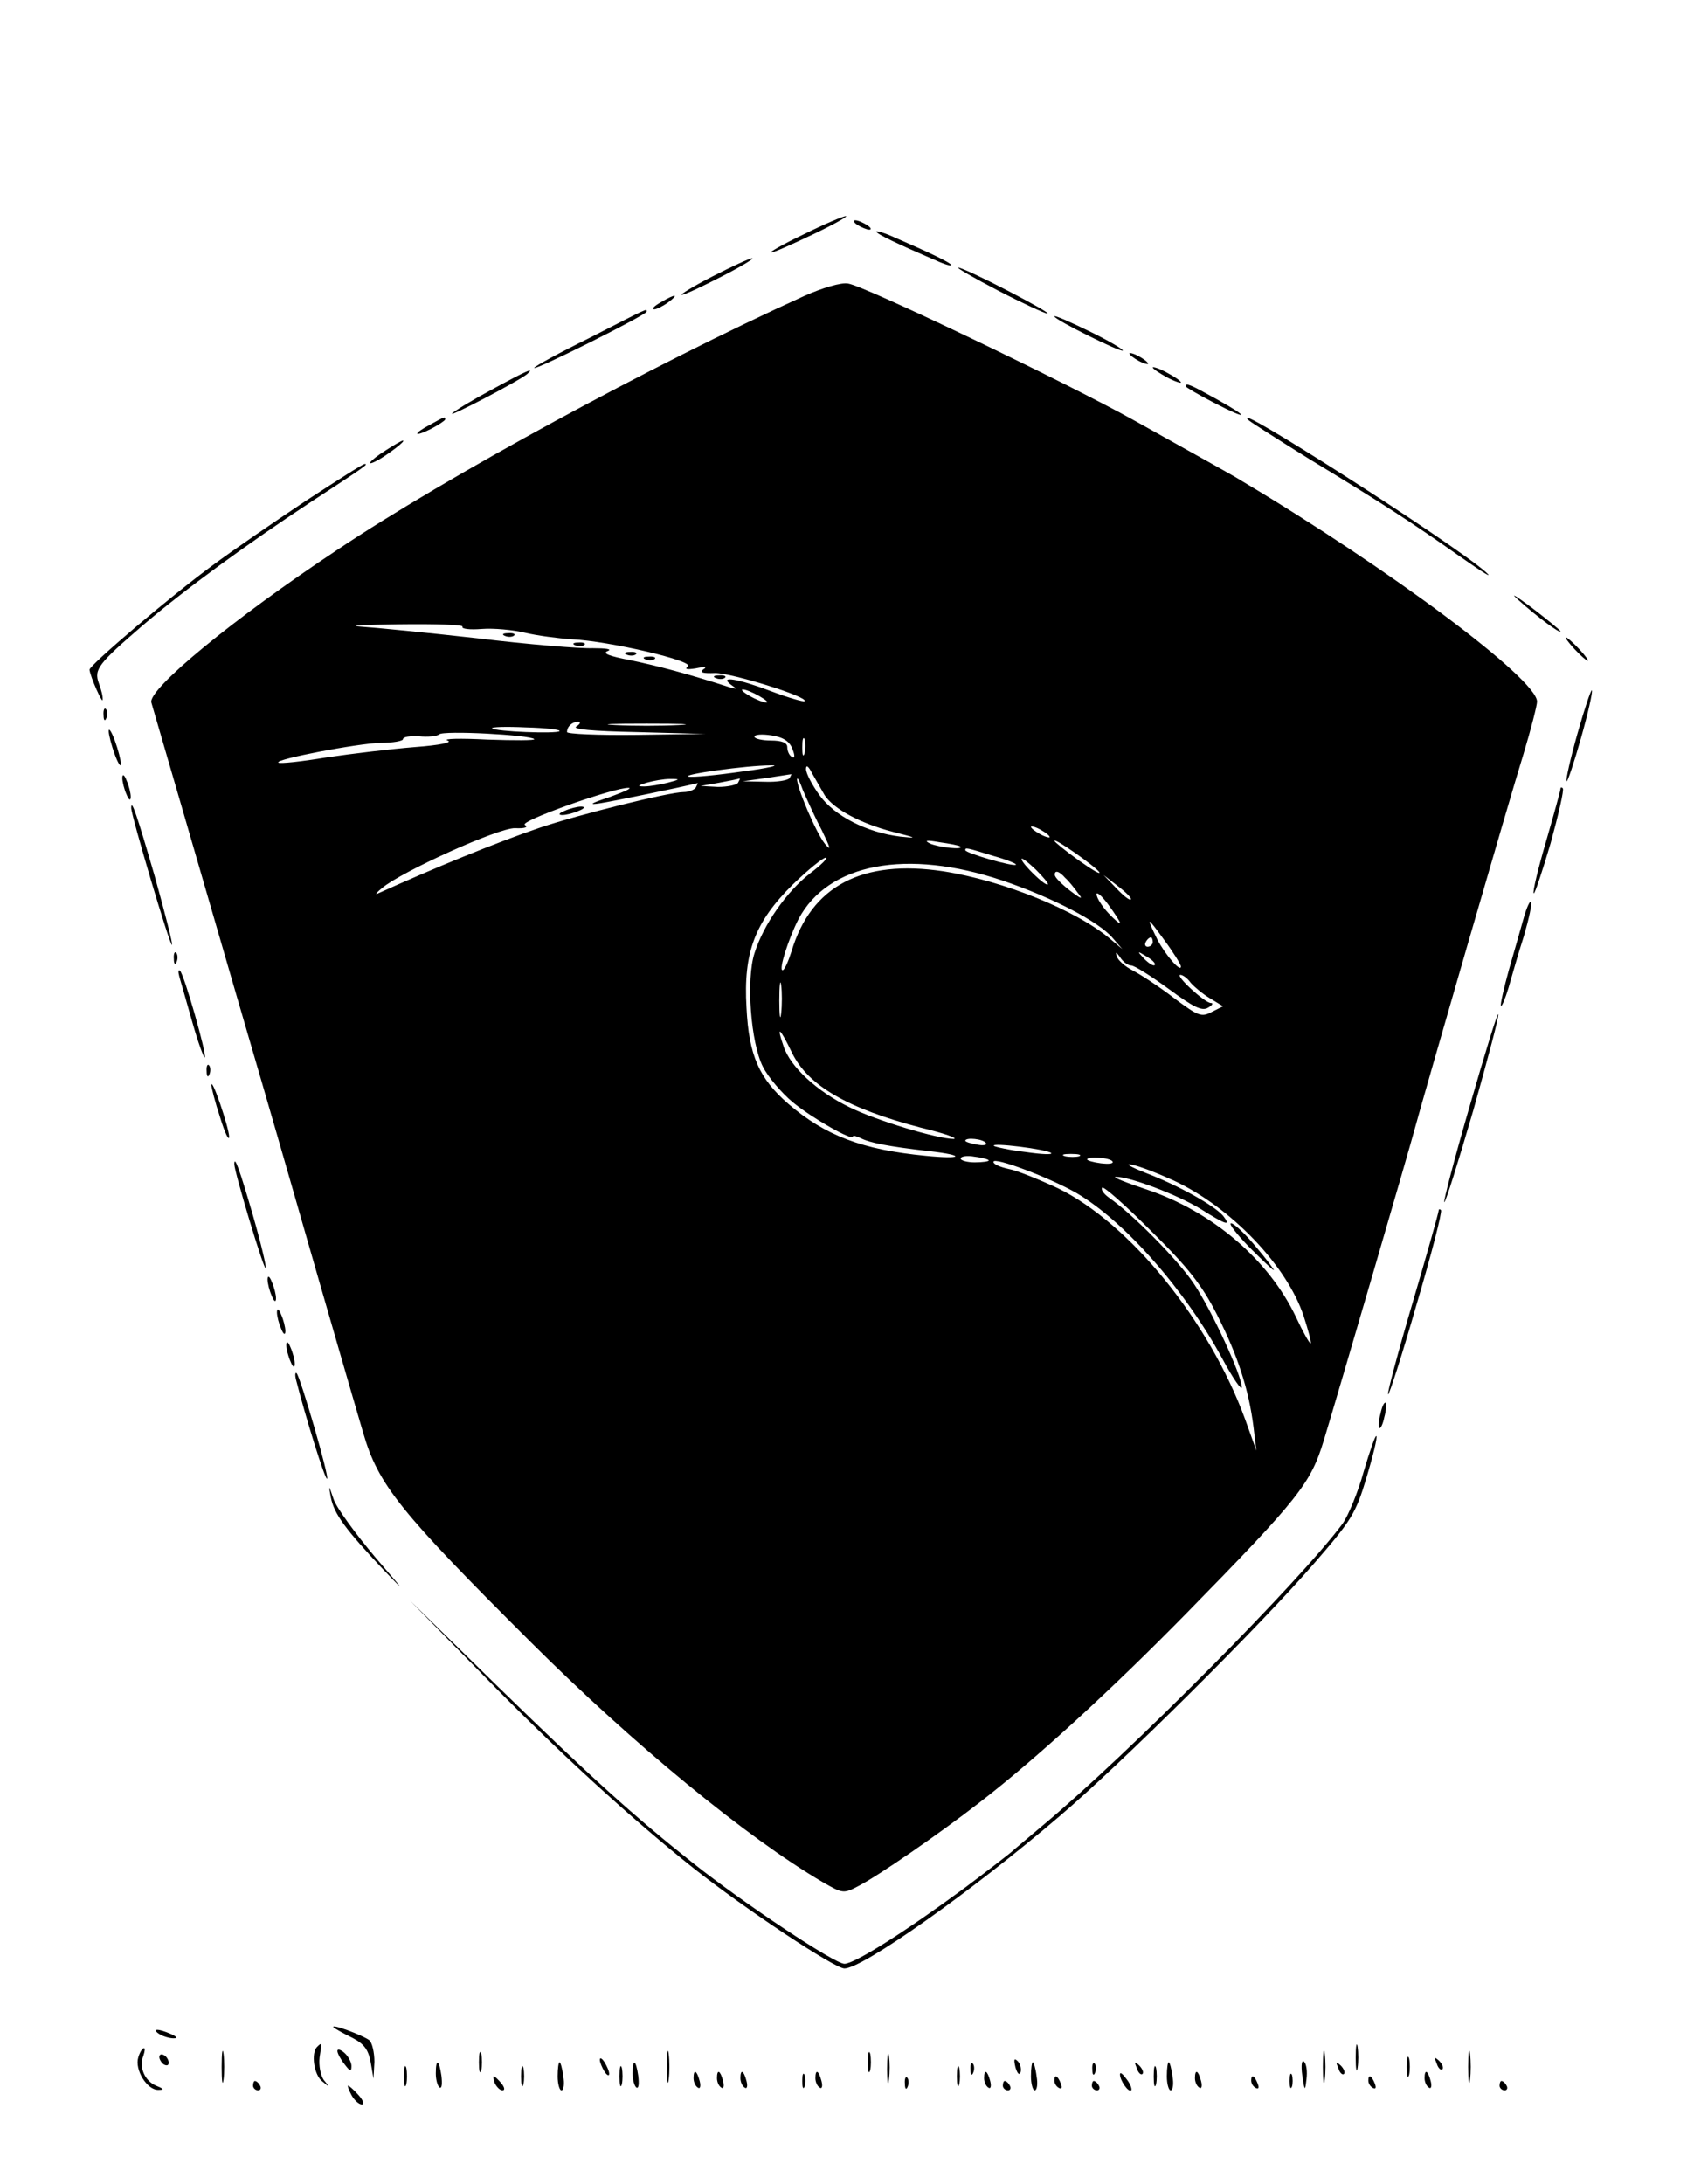 <?xml version="1.0" standalone="no"?>
<!DOCTYPE svg PUBLIC "-//W3C//DTD SVG 20010904//EN"
 "http://www.w3.org/TR/2001/REC-SVG-20010904/DTD/svg10.dtd">
<svg version="1.0" xmlns="http://www.w3.org/2000/svg"
 width="360pt" height="466pt" viewBox="0 0 360 466"
 preserveAspectRatio="xMidYMid meet">

<g transform="translate(0,466) scale(0.1,-0.1)"
fill="#000000" stroke="none">
<path d="M1715 4160 c-44 -21 -75 -39 -70 -39 6 0 46 18 90 39 44 21 76 39 70
39 -5 0 -46 -17 -90 -39z"/>
<path d="M1830 4180 c8 -5 20 -10 25 -10 6 0 3 5 -5 10 -8 5 -19 10 -25 10 -5
0 -3 -5 5 -10z"/>
<path d="M1870 4166 c0 -5 44 -26 128 -62 17 -8 32 -12 32 -10 0 5 -44 26
-127 62 -18 8 -33 12 -33 10z"/>
<path d="M1520 4070 c-41 -21 -70 -39 -65 -39 6 0 44 18 85 39 41 21 71 39 65
39 -5 0 -44 -18 -85 -39z"/>
<path d="M2130 4040 c52 -27 100 -49 105 -49 6 0 -33 22 -85 49 -52 27 -99 49
-105 49 -5 0 33 -22 85 -49z"/>
<path d="M1715 4028 c-326 -148 -760 -384 -995 -541 -222 -147 -405 -298 -397
-326 5 -17 113 -388 182 -626 24 -82 78 -267 119 -410 41 -143 86 -299 100
-347 14 -49 37 -127 51 -175 32 -111 79 -169 359 -448 219 -218 460 -416 622
-511 42 -24 44 -25 76 -8 41 21 172 111 258 178 121 93 284 243 440 402 243
248 267 279 295 371 29 95 184 626 195 668 15 56 201 700 231 796 16 53 29
104 29 112 0 48 -313 282 -632 472 -14 9 -81 46 -226 127 -147 82 -577 288
-612 293 -14 3 -55 -9 -95 -27z m-728 -705 c-3 -5 16 -7 41 -5 26 2 67 -2 92
-8 25 -6 70 -12 100 -14 82 -4 264 -47 248 -58 -8 -6 -2 -7 17 -4 19 4 25 3
16 -2 -9 -7 -1 -9 25 -8 36 0 200 -51 191 -60 -2 -2 -34 7 -71 21 -71 27 -113
34 -86 14 13 -9 13 -10 -1 -6 -93 30 -155 46 -212 58 -47 9 -63 15 -50 20 10
4 -4 6 -32 6 -27 -1 -138 8 -245 21 -107 12 -220 23 -250 25 -30 2 7 4 83 5
76 1 136 -1 134 -5z m633 -148 c14 -8 21 -14 15 -14 -5 0 -21 6 -35 14 -14 8
-20 14 -15 14 6 0 21 -6 35 -14z m-390 -65 c-10 -6 33 -10 130 -12 l145 -4
-147 -2 c-82 -1 -148 2 -148 6 0 12 11 22 24 22 6 0 4 -5 -4 -10z m218 3 c-38
-2 -98 -2 -135 0 -38 2 -7 3 67 3 74 0 105 -1 68 -3z m-254 -13 c-6 -6 -137
-1 -144 6 -2 3 30 4 72 2 43 -1 75 -5 72 -8z m-54 -17 c3 -3 -42 -3 -100 -1
-58 3 -96 2 -85 -2 12 -4 -16 -10 -70 -14 -50 -4 -134 -14 -188 -22 -54 -9
-101 -14 -103 -11 -8 7 170 41 218 42 27 0 48 4 48 8 0 5 16 7 34 6 19 -2 38
0 43 4 8 9 194 -1 203 -10z m551 -21 c6 -15 5 -21 -1 -17 -6 3 -10 13 -10 21
0 9 -11 14 -35 14 -19 0 -35 4 -35 8 0 5 16 6 36 3 26 -4 39 -13 45 -29z m26
-9 c-3 -10 -5 -4 -5 12 0 17 2 24 5 18 2 -7 2 -21 0 -30z m-132 -39 c-55 -8
-107 -13 -115 -11 -20 4 123 24 175 24 22 1 -5 -6 -60 -13z m175 -51 c19 -29
76 -60 146 -78 51 -13 53 -14 15 -10 -72 9 -140 44 -172 88 -16 22 -29 47 -29
56 0 10 5 7 13 -9 8 -14 20 -35 27 -47z m-75 37 c-3 -5 -27 -9 -53 -8 l-47 1
50 7 c28 4 51 8 53 8 2 1 0 -2 -3 -8z m-260 -10 c-16 -4 -39 -8 -50 -8 -16 0
-15 2 5 8 14 4 36 8 50 8 22 0 22 -1 -5 -8z m150 0 c-3 -5 -23 -9 -43 -9 l-37
2 40 7 c22 4 41 8 43 9 2 0 0 -3 -3 -9z m178 -100 c19 -39 22 -48 7 -30 -19
24 -61 123 -59 138 1 4 6 -6 12 -23 7 -16 24 -55 40 -85z m-268 90 c-3 -5 -15
-10 -26 -10 -31 0 -224 -48 -307 -76 -94 -32 -228 -87 -347 -141 -5 -2 -1 3
10 12 41 35 249 129 284 128 21 -1 29 2 21 7 -13 8 194 81 222 79 7 -1 -12 -9
-42 -20 -40 -13 -45 -17 -20 -13 26 4 168 33 208 43 2 1 0 -3 -3 -9z m755
-106 c0 -2 -9 0 -20 6 -11 6 -20 13 -20 16 0 2 9 0 20 -6 11 -6 20 -13 20 -16z
m-191 -20 c9 -8 -45 -2 -64 6 -14 7 -8 8 20 3 22 -3 42 -7 44 -9z m297 -55 c3
-6 -17 6 -45 26 -28 20 -51 39 -51 41 0 7 88 -55 96 -67z m-227 35 c29 -8 51
-17 49 -19 -5 -5 -108 25 -108 31 0 6 1 6 59 -12z m-391 -38 c-49 -38 -99
-109 -118 -170 -18 -56 -8 -191 18 -242 11 -22 40 -56 64 -76 43 -35 128 -83
128 -73 0 3 8 1 18 -4 18 -9 56 -17 144 -27 80 -9 73 -18 -7 -10 -135 13 -214
43 -293 111 -62 54 -84 103 -89 205 -7 118 18 183 99 263 32 31 64 57 70 57 6
0 -9 -15 -34 -34z m508 -23 c-5 -5 -56 45 -56 54 0 4 13 -6 30 -22 16 -16 28
-30 26 -32z m-96 8 c106 -36 206 -88 235 -123 l20 -23 -25 21 c-73 62 -229
125 -357 145 -173 26 -282 -31 -324 -171 -7 -22 -15 -40 -19 -40 -9 0 13 68
34 109 63 119 231 151 436 82z m133 6 c7 -6 19 -21 27 -32 12 -15 8 -14 -17 5
-18 14 -32 28 -32 33 -1 11 9 9 22 -6z m140 -46 c-2 -3 -16 8 -31 24 l-27 28
31 -24 c17 -13 30 -26 27 -28z m-23 -50 c0 -3 -11 6 -25 21 -14 15 -25 33 -25
40 0 6 11 -3 25 -22 14 -19 25 -36 25 -39z m130 -93 c0 -14 -34 26 -50 57 -25
51 -23 51 14 0 20 -27 36 -53 36 -57z m-60 52 c0 -5 -5 -10 -11 -10 -5 0 -7 5
-4 10 3 6 8 10 11 10 2 0 4 -4 4 -10z m-46 -50 c7 0 43 -23 80 -50 53 -39 71
-48 84 -40 9 5 12 10 6 10 -13 0 -78 60 -65 60 5 0 15 -7 22 -17 8 -9 26 -24
41 -33 l28 -17 -24 -12 c-22 -12 -29 -9 -80 29 -31 24 -71 50 -88 59 -18 9
-33 23 -35 31 -3 10 -1 9 7 -2 6 -10 17 -18 24 -18z m50 1 c-2 -3 -12 3 -22
13 -16 17 -16 18 5 5 12 -7 20 -15 17 -18z m-797 -103 c-2 -18 -4 -6 -4 27 0
33 2 48 4 33 2 -15 2 -42 0 -60z m23 -84 c34 -70 118 -119 275 -160 50 -12 81
-23 70 -24 -34 0 -165 39 -223 68 -68 33 -126 86 -140 130 -16 46 -8 40 18
-14z m414 -193 c3 -4 -6 -6 -19 -3 -14 2 -25 6 -25 8 0 8 39 4 44 -5z m139
-21 c4 -4 -20 -3 -54 2 -35 4 -65 11 -68 13 -8 8 113 -7 122 -15z m-133 -16
c0 -2 -13 -4 -30 -4 -16 0 -30 4 -30 8 0 5 14 7 30 4 17 -2 30 -6 30 -8z m193
9 c-7 -2 -21 -2 -30 0 -10 3 -4 5 12 5 17 0 24 -2 18 -5z m-5 -79 c102 -60
231 -206 311 -354 22 -41 41 -68 41 -60 0 25 -65 166 -103 222 -32 48 -130
148 -181 183 -11 8 -17 17 -14 21 4 3 51 -39 105 -93 79 -78 108 -115 140
-178 44 -86 68 -160 78 -240 l6 -50 -24 67 c-77 210 -246 418 -400 493 -41 19
-88 38 -105 41 -18 4 -32 10 -32 15 0 12 123 -35 178 -67z m76 68 c3 -5 -8 -6
-25 -4 -16 2 -29 6 -29 8 0 8 49 4 54 -4z m131 -41 c122 -57 241 -181 277
-289 10 -31 17 -57 15 -58 -2 -2 -16 23 -31 55 -58 123 -179 226 -319 273 -45
15 -75 27 -66 27 28 1 132 -38 182 -69 54 -34 65 -37 47 -14 -19 22 -94 64
-164 91 -33 13 -47 21 -31 18 17 -3 57 -19 90 -34z"/>
<path d="M1078 3303 c7 -3 16 -2 19 1 4 3 -2 6 -13 5 -11 0 -14 -3 -6 -6z"/>
<path d="M1228 3283 c7 -3 16 -2 19 1 4 3 -2 6 -13 5 -11 0 -14 -3 -6 -6z"/>
<path d="M1338 3263 c7 -3 16 -2 19 1 4 3 -2 6 -13 5 -11 0 -14 -3 -6 -6z"/>
<path d="M1378 3253 c7 -3 16 -2 19 1 4 3 -2 6 -13 5 -11 0 -14 -3 -6 -6z"/>
<path d="M1528 3213 c7 -3 16 -2 19 1 4 3 -2 6 -13 5 -11 0 -14 -3 -6 -6z"/>
<path d="M1205 2930 c-13 -5 -14 -9 -5 -9 8 0 24 4 35 9 13 5 14 9 5 9 -8 0
-24 -4 -35 -9z"/>
<path d="M2665 2000 c27 -27 51 -50 53 -50 2 0 -15 23 -38 50 -23 28 -47 50
-53 50 -6 0 11 -22 38 -50z"/>
<path d="M1410 4015 c-14 -8 -20 -14 -14 -15 5 0 19 7 30 15 24 18 16 19 -16
0z"/>
<path d="M1258 3939 c-65 -32 -118 -61 -118 -64 0 -3 54 22 120 55 66 33 120
62 120 65 0 7 7 10 -122 -56z"/>
<path d="M2250 3985 c0 -7 141 -77 146 -73 2 2 -30 21 -71 41 -41 20 -75 35
-75 32z"/>
<path d="M2410 3906 c0 -3 9 -10 20 -16 11 -6 20 -8 20 -6 0 3 -9 10 -20 16
-11 6 -20 8 -20 6z"/>
<path d="M2460 3876 c0 -3 14 -12 30 -21 17 -9 30 -13 30 -11 0 3 -13 12 -30
21 -16 9 -30 13 -30 11z"/>
<path d="M1050 3829 c-41 -22 -79 -45 -85 -51 -11 -11 144 70 160 84 17 15 0
8 -75 -33z"/>
<path d="M2530 3836 c0 -2 27 -18 60 -35 75 -39 79 -33 5 8 -54 30 -65 35 -65
27z"/>
<path d="M918 3754 c-38 -20 -36 -28 2 -9 17 9 30 18 30 20 0 7 -1 6 -32 -11z"/>
<path d="M2665 3763 c6 -5 64 -42 130 -83 158 -96 212 -131 320 -207 50 -35
74 -50 55 -33 -72 63 -560 375 -505 323z"/>
<path d="M823 3699 c-35 -22 -46 -37 -15 -20 22 13 58 40 52 41 -3 0 -20 -10
-37 -21z"/>
<path d="M652 3591 c-66 -44 -155 -105 -198 -137 -90 -66 -264 -214 -263 -223
2 -16 28 -74 28 -64 1 6 -3 22 -8 35 -11 30 -1 42 94 124 89 76 219 171 360
264 116 76 122 80 113 80 -4 0 -60 -36 -126 -79z"/>
<path d="M3240 3380 c40 -36 90 -73 90 -67 0 2 -28 25 -62 51 -35 26 -47 33
-28 16z"/>
<path d="M3360 3275 c13 -14 26 -25 28 -25 3 0 -5 11 -18 25 -13 14 -26 25
-28 25 -3 0 5 -11 18 -25z"/>
<path d="M3366 3094 c-15 -53 -25 -98 -23 -101 2 -2 16 40 31 93 15 53 25 98
23 101 -2 2 -16 -40 -31 -93z"/>
<path d="M221 3134 c0 -11 3 -14 6 -6 3 7 2 16 -1 19 -3 4 -6 -2 -5 -13z"/>
<path d="M232 3100 c0 -8 6 -31 13 -50 7 -19 13 -28 13 -20 0 8 -6 31 -13 50
-7 19 -13 28 -13 20z"/>
<path d="M261 3000 c0 -8 4 -24 9 -35 5 -13 9 -14 9 -5 0 8 -4 24 -9 35 -5 13
-9 14 -9 5z"/>
<path d="M3330 2977 c0 -4 -14 -54 -31 -113 -17 -58 -29 -108 -26 -110 2 -2
18 46 36 107 17 62 29 114 26 117 -3 3 -5 2 -5 -1z"/>
<path d="M280 2936 c0 -16 83 -296 87 -292 2 2 -15 68 -37 147 -38 131 -50
166 -50 145z"/>
<path d="M3252 2703 c-6 -21 -20 -71 -32 -112 -11 -40 -19 -75 -17 -77 2 -2 9
15 16 38 7 24 21 74 33 111 11 38 18 70 15 73 -2 3 -9 -12 -15 -33z"/>
<path d="M371 2614 c0 -11 3 -14 6 -6 3 7 2 16 -1 19 -3 4 -6 -2 -5 -13z"/>
<path d="M383 2575 c3 -11 16 -55 28 -98 12 -42 24 -75 26 -73 5 5 -44 177
-53 185 -4 3 -4 -3 -1 -14z"/>
<path d="M3136 2299 c-32 -110 -56 -202 -54 -204 2 -3 30 86 62 196 31 111 56
203 53 205 -2 2 -29 -86 -61 -197z"/>
<path d="M441 2374 c0 -11 3 -14 6 -6 3 7 2 16 -1 19 -3 4 -6 -2 -5 -13z"/>
<path d="M451 2345 c0 -5 8 -37 19 -70 10 -33 19 -51 19 -40 -1 21 -37 127
-38 110z"/>
<path d="M500 2176 c0 -16 63 -226 67 -222 2 2 -10 53 -27 112 -29 100 -40
130 -40 110z"/>
<path d="M3070 2077 c0 -4 -25 -93 -56 -198 -31 -105 -54 -192 -52 -194 2 -3
30 84 61 192 32 108 55 198 52 201 -3 3 -5 2 -5 -1z"/>
<path d="M571 1930 c0 -8 4 -24 9 -35 5 -13 9 -14 9 -5 0 8 -4 24 -9 35 -5 13
-9 14 -9 5z"/>
<path d="M591 1860 c0 -8 4 -24 9 -35 5 -13 9 -14 9 -5 0 8 -4 24 -9 35 -5 13
-9 14 -9 5z"/>
<path d="M611 1790 c0 -8 4 -24 9 -35 5 -13 9 -14 9 -5 0 8 -4 24 -9 35 -5 13
-9 14 -9 5z"/>
<path d="M632 1715 c19 -75 62 -214 66 -210 5 4 -57 217 -65 225 -3 3 -4 -4
-1 -15z"/>
<path d="M2946 1644 c-4 -14 -5 -28 -3 -31 3 -2 8 8 11 23 4 14 5 28 3 31 -3
2 -8 -8 -11 -23z"/>
<path d="M2910 1520 c-12 -44 -33 -94 -45 -111 -92 -124 -460 -494 -640 -644
-33 -28 -62 -52 -65 -55 -3 -3 -48 -38 -100 -77 -126 -93 -236 -163 -258 -163
-21 0 -212 127 -322 214 -126 100 -217 182 -415 375 l-190 186 155 -158 c159
-163 318 -308 450 -413 110 -87 301 -214 322 -214 39 0 271 164 458 324 131
111 430 408 544 540 79 91 89 106 112 183 14 47 24 87 21 89 -2 2 -14 -32 -27
-76z"/>
<path d="M706 1465 c7 -35 30 -67 113 -155 49 -51 45 -46 -17 26 -43 51 -84
107 -90 125 -11 32 -11 32 -6 4z"/>
<path d="M712 334 c4 -3 21 -13 40 -22 25 -13 34 -25 39 -52 l6 -35 2 36 c0
20 -5 41 -11 46 -15 11 -85 37 -76 27z"/>
<path d="M340 320 c8 -5 22 -9 30 -9 10 0 8 3 -5 9 -27 12 -43 12 -25 0z"/>
<path d="M2893 270 c0 -25 2 -35 4 -22 2 12 2 32 0 45 -2 12 -4 2 -4 -23z"/>
<path d="M473 250 c0 -30 2 -43 4 -27 2 15 2 39 0 55 -2 15 -4 2 -4 -28z"/>
<path d="M677 293 c-14 -13 -7 -61 11 -74 15 -13 16 -12 3 3 -7 10 -11 31 -9
48 5 32 5 33 -5 23z"/>
<path d="M1423 250 c0 -30 2 -43 4 -27 2 15 2 39 0 55 -2 15 -4 2 -4 -28z"/>
<path d="M2823 250 c0 -30 2 -43 4 -27 2 15 2 39 0 55 -2 15 -4 2 -4 -28z"/>
<path d="M3133 250 c0 -30 2 -43 4 -27 2 15 2 39 0 55 -2 15 -4 2 -4 -28z"/>
<path d="M295 270 c-8 -26 19 -70 43 -69 13 0 12 2 -5 9 -24 10 -37 39 -27 64
3 9 4 16 1 16 -3 0 -9 -9 -12 -20z"/>
<path d="M720 284 c0 -5 7 -18 15 -28 12 -16 15 -17 15 -4 0 8 -7 21 -15 28
-8 7 -15 9 -15 4z"/>
<path d="M1022 260 c0 -19 2 -27 5 -17 2 9 2 25 0 35 -3 9 -5 1 -5 -18z"/>
<path d="M1852 260 c0 -19 2 -27 5 -17 2 9 2 25 0 35 -3 9 -5 1 -5 -18z"/>
<path d="M1893 245 c0 -27 2 -38 4 -22 2 15 2 37 0 50 -2 12 -4 0 -4 -28z"/>
<path d="M340 271 c0 -5 5 -13 10 -16 6 -3 10 -2 10 4 0 5 -4 13 -10 16 -5 3
-10 2 -10 -4z"/>
<path d="M3002 250 c0 -19 2 -27 5 -17 2 9 2 25 0 35 -3 9 -5 1 -5 -18z"/>
<path d="M1280 265 c0 -5 5 -17 10 -25 5 -8 10 -10 10 -5 0 6 -5 17 -10 25 -5
8 -10 11 -10 5z"/>
<path d="M2167 249 c4 -13 8 -18 11 -10 2 7 -1 18 -6 23 -8 8 -9 4 -5 -13z"/>
<path d="M2779 232 c5 -34 6 -35 9 -8 2 16 0 32 -5 37 -5 5 -7 -7 -4 -29z"/>
<path d="M3066 257 c3 -10 9 -15 12 -12 3 3 0 11 -7 18 -10 9 -11 8 -5 -6z"/>
<path d="M862 230 c0 -19 2 -27 5 -17 2 9 2 25 0 35 -3 9 -5 1 -5 -18z"/>
<path d="M930 236 c0 -14 4 -27 8 -30 5 -3 6 8 4 25 -5 35 -12 38 -12 5z"/>
<path d="M1112 230 c0 -19 2 -27 5 -17 2 9 2 25 0 35 -3 9 -5 1 -5 -18z"/>
<path d="M1190 230 c0 -16 4 -30 8 -30 5 0 7 14 4 30 -2 17 -6 30 -8 30 -2 0
-4 -13 -4 -30z"/>
<path d="M1322 230 c0 -19 2 -27 5 -17 2 9 2 25 0 35 -3 9 -5 1 -5 -18z"/>
<path d="M1350 236 c0 -14 4 -27 8 -30 5 -3 6 8 4 25 -5 35 -12 38 -12 5z"/>
<path d="M2042 230 c0 -19 2 -27 5 -17 2 9 2 25 0 35 -3 9 -5 1 -5 -18z"/>
<path d="M2071 244 c0 -11 3 -14 6 -6 3 7 2 16 -1 19 -3 4 -6 -2 -5 -13z"/>
<path d="M2200 230 c0 -16 4 -30 8 -30 5 0 7 14 4 30 -2 17 -6 30 -8 30 -2 0
-4 -13 -4 -30z"/>
<path d="M2331 244 c0 -11 3 -14 6 -6 3 7 2 16 -1 19 -3 4 -6 -2 -5 -13z"/>
<path d="M2426 247 c3 -10 9 -15 12 -12 3 3 0 11 -7 18 -10 9 -11 8 -5 -6z"/>
<path d="M2462 230 c0 -19 2 -27 5 -17 2 9 2 25 0 35 -3 9 -5 1 -5 -18z"/>
<path d="M2490 230 c0 -16 4 -30 8 -30 5 0 7 14 4 30 -2 17 -6 30 -8 30 -2 0
-4 -13 -4 -30z"/>
<path d="M2856 247 c3 -10 9 -15 12 -12 3 3 0 11 -7 18 -10 9 -11 8 -5 -6z"/>
<path d="M1480 226 c0 -8 4 -17 9 -20 5 -4 7 3 4 14 -6 23 -13 26 -13 6z"/>
<path d="M1530 226 c0 -8 4 -17 9 -20 5 -4 7 3 4 14 -6 23 -13 26 -13 6z"/>
<path d="M1580 226 c0 -8 4 -17 9 -20 5 -4 7 3 4 14 -6 23 -13 26 -13 6z"/>
<path d="M1712 220 c0 -14 2 -19 5 -12 2 6 2 18 0 25 -3 6 -5 1 -5 -13z"/>
<path d="M1740 226 c0 -8 4 -17 9 -20 5 -4 7 3 4 14 -6 23 -13 26 -13 6z"/>
<path d="M2100 226 c0 -8 4 -17 9 -20 5 -4 7 3 4 14 -6 23 -13 26 -13 6z"/>
<path d="M2390 234 c0 -13 18 -39 24 -34 2 3 -2 14 -10 24 -8 11 -14 16 -14
10z"/>
<path d="M2550 226 c0 -8 4 -17 9 -20 5 -4 7 3 4 14 -6 23 -13 26 -13 6z"/>
<path d="M2752 220 c0 -14 2 -19 5 -12 2 6 2 18 0 25 -3 6 -5 1 -5 -13z"/>
<path d="M3040 226 c0 -8 4 -17 9 -20 5 -4 7 3 4 14 -6 23 -13 26 -13 6z"/>
<path d="M1056 215 c4 -8 11 -15 16 -15 6 0 5 6 -2 15 -7 8 -14 15 -16 15 -2
0 -1 -7 2 -15z"/>
<path d="M1931 214 c0 -11 3 -14 6 -6 3 7 2 16 -1 19 -3 4 -6 -2 -5 -13z"/>
<path d="M2250 221 c0 -6 4 -13 10 -16 6 -3 7 1 4 9 -7 18 -14 21 -14 7z"/>
<path d="M2670 221 c0 -6 4 -13 10 -16 6 -3 7 1 4 9 -7 18 -14 21 -14 7z"/>
<path d="M2920 221 c0 -6 4 -13 10 -16 6 -3 7 1 4 9 -7 18 -14 21 -14 7z"/>
<path d="M540 210 c0 -5 5 -10 11 -10 5 0 7 5 4 10 -3 6 -8 10 -11 10 -2 0 -4
-4 -4 -10z"/>
<path d="M2140 210 c0 -5 5 -10 11 -10 5 0 7 5 4 10 -3 6 -8 10 -11 10 -2 0
-4 -4 -4 -10z"/>
<path d="M2330 210 c0 -5 5 -10 11 -10 5 0 7 5 4 10 -3 6 -8 10 -11 10 -2 0
-4 -4 -4 -10z"/>
<path d="M3200 210 c0 -5 5 -10 11 -10 5 0 7 5 4 10 -3 6 -8 10 -11 10 -2 0
-4 -4 -4 -10z"/>
<path d="M750 190 c6 -11 16 -20 22 -20 6 0 3 9 -7 20 -10 11 -20 20 -22 20
-2 0 1 -9 7 -20z"/>
</g>
</svg>
